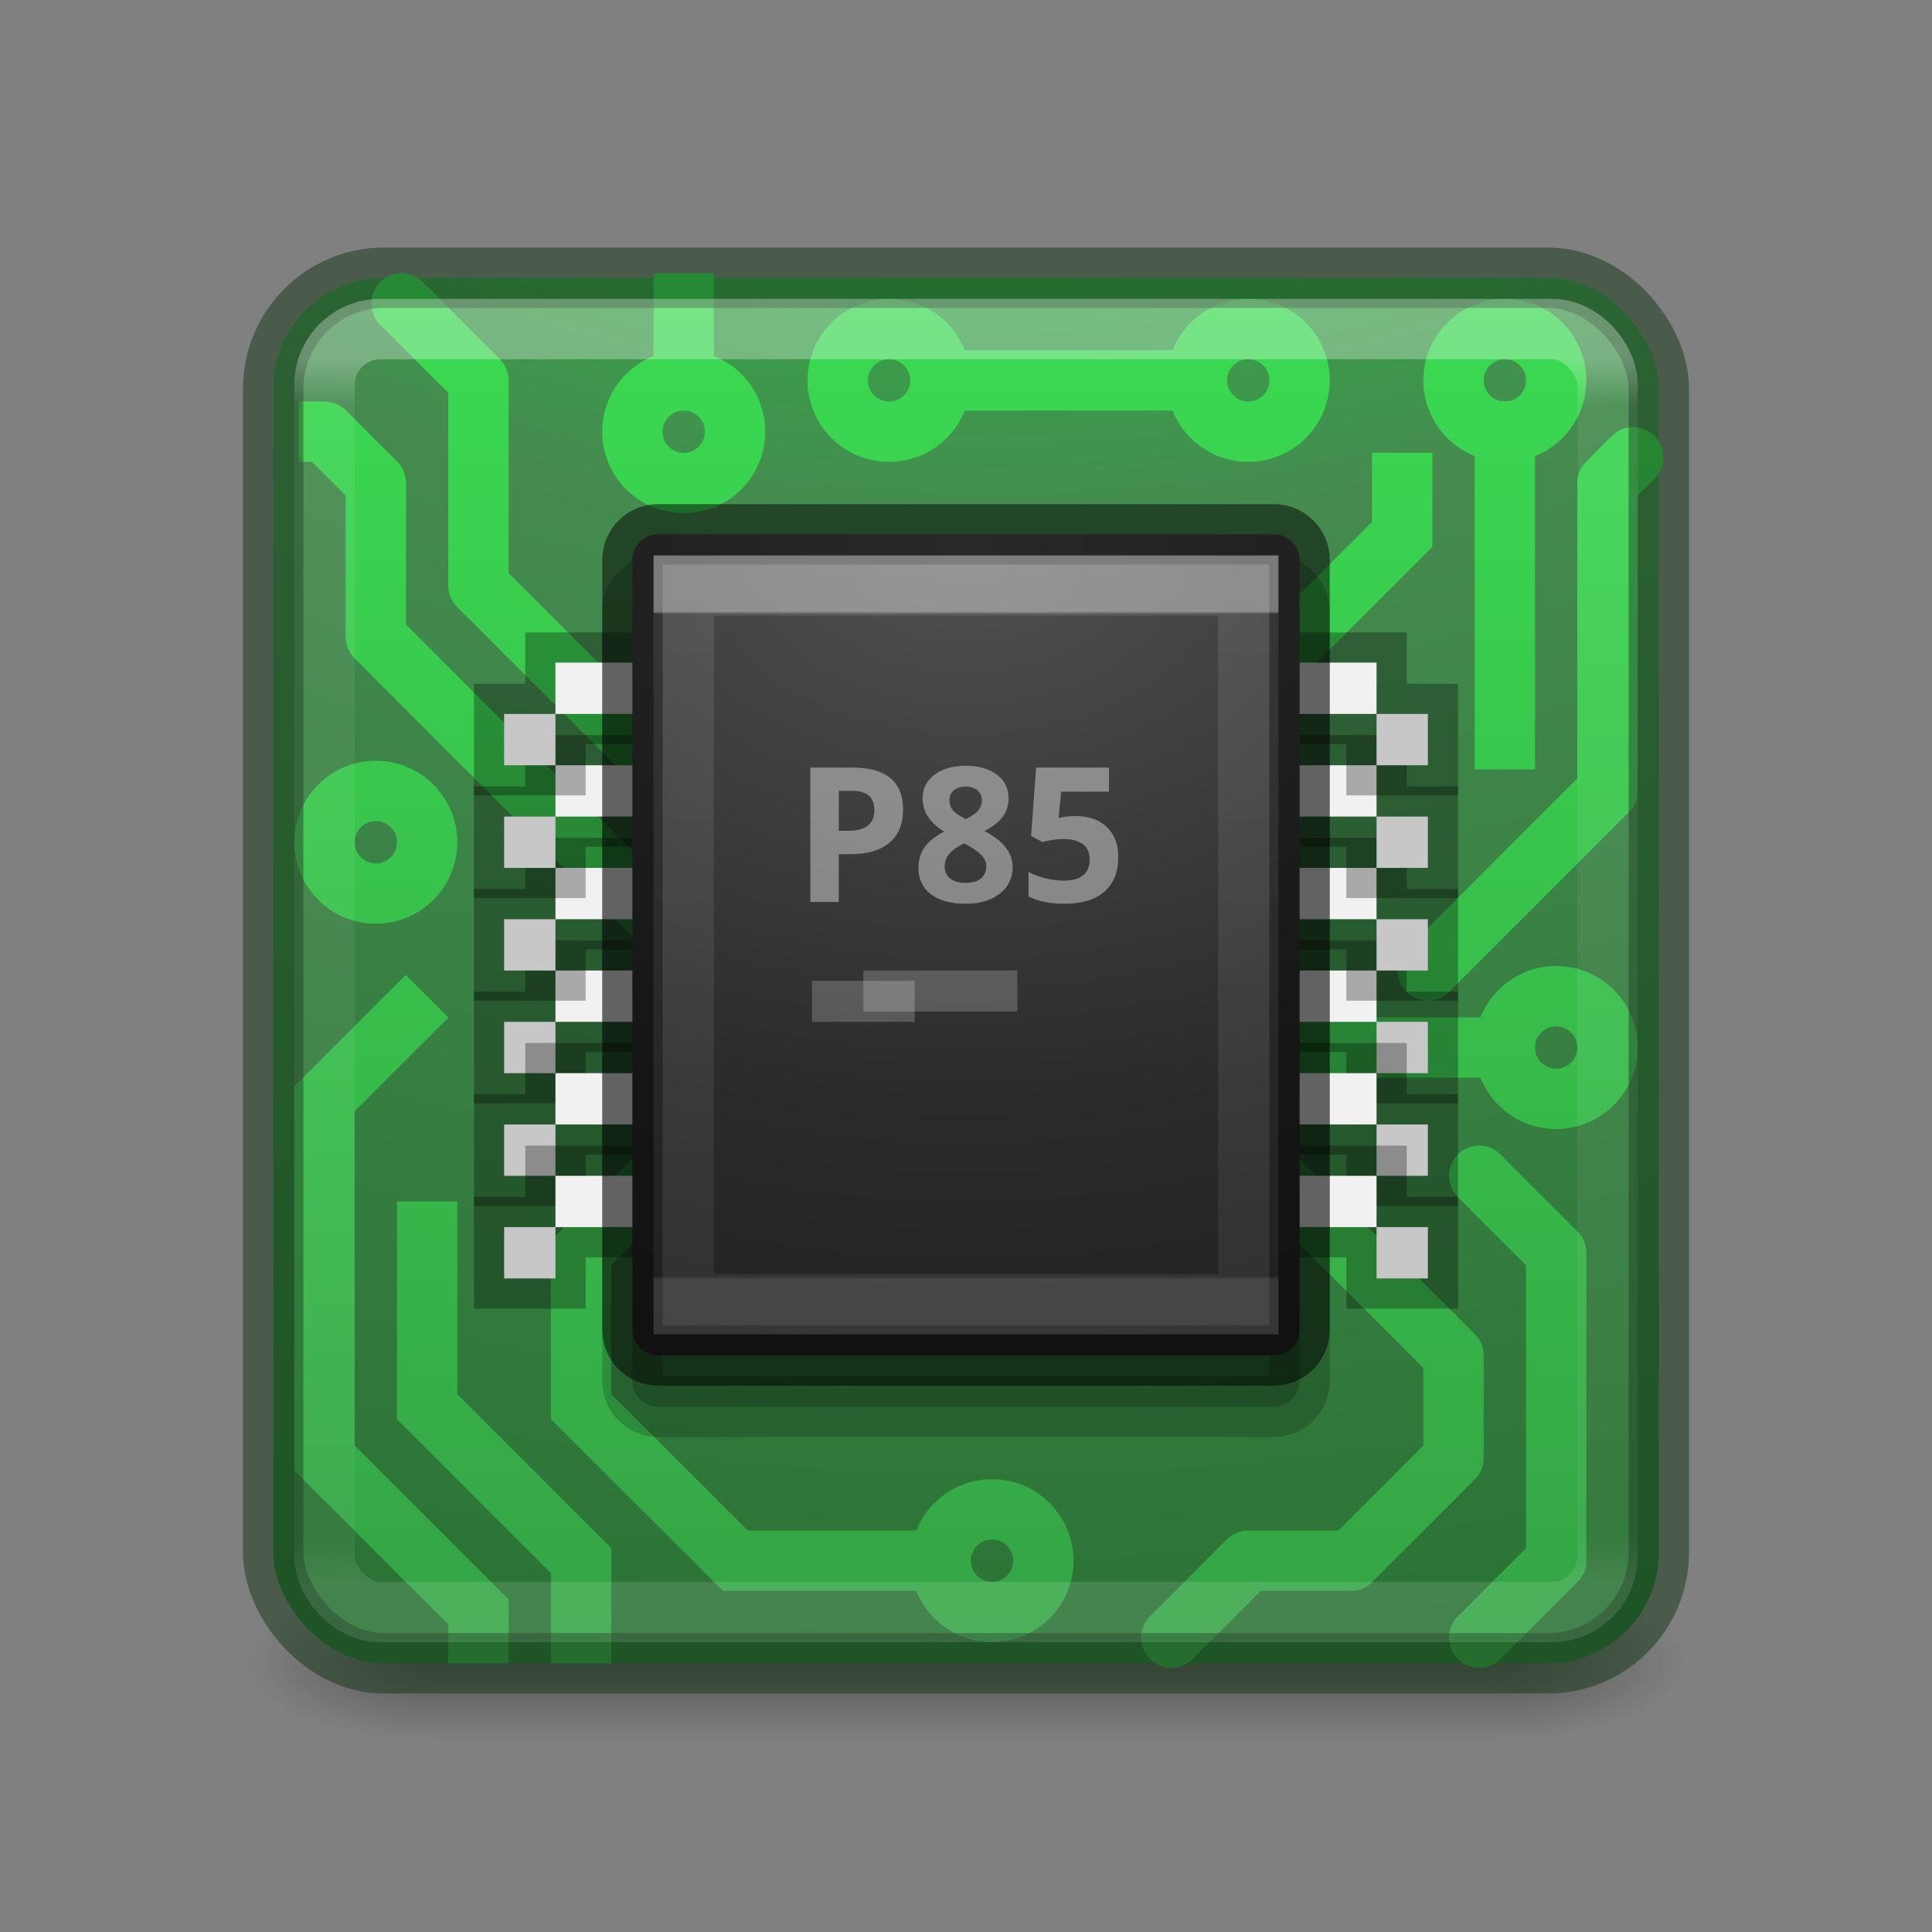 <?xml version="1.0" encoding="UTF-8" standalone="no"?>
<svg
   xmlns:dc="http://purl.org/dc/elements/1.1/"
   xmlns:cc="http://creativecommons.org/ns#"
   xmlns:rdf="http://www.w3.org/1999/02/22-rdf-syntax-ns#"
   xmlns:svg="http://www.w3.org/2000/svg"
   xmlns="http://www.w3.org/2000/svg"
   xmlns:xlink="http://www.w3.org/1999/xlink"
   xmlns:sodipodi="http://sodipodi.sourceforge.net/DTD/sodipodi-0.dtd"
   xmlns:inkscape="http://www.inkscape.org/namespaces/inkscape"
   id="svg4588"
   height="32"
   width="32"
   version="1.1"
   sodipodi:docname="cpu.svg"
   inkscape:version="0.92.4 (5da689c313, 2019-01-14)">
  <rect width="100%" height="100%" fill="#808080" stroke="none"/>
  <sodipodi:namedview
     pagecolor="#ffffff"
     bordercolor="#666666"
     borderopacity="1"
     objecttolerance="10"
     gridtolerance="10"
     guidetolerance="10"
     inkscape:pageopacity="0"
     inkscape:pageshadow="2"
     inkscape:window-width="2880"
     inkscape:window-height="1706"
     id="namedview92"
     showgrid="false"
     inkscape:zoom="7.375"
     inkscape:cx="-1.4237288"
     inkscape:cy="16"
     inkscape:window-x="-11"
     inkscape:window-y="-11"
     inkscape:window-maximized="1"
     inkscape:current-layer="svg4588" />
  <defs
     id="defs4590">
    <linearGradient
       id="linearGradient4394">
      <stop
         id="stop4396"
         offset="0"
         style="stop-color:#35a445;stop-opacity:1" />
      <stop
         id="stop4398"
         offset="1"
         style="stop-color:#3bda52;stop-opacity:1" />
    </linearGradient>
    <linearGradient
       gradientTransform="matrix(0.574,0,0,0.574,2.216,2.291)"
       gradientUnits="userSpaceOnUse"
       xlink:href="#linearGradient3924-0"
       id="linearGradient3483"
       y2="41.679"
       x2="38.546"
       y1="6.374"
       x1="38.546" />
    <linearGradient
       id="linearGradient3924-0">
      <stop
         offset="0"
         style="stop-color:#ffffff;stop-opacity:1"
         id="stop3926-6" />
      <stop
         offset="0.038"
         style="stop-color:#ffffff;stop-opacity:0.235"
         id="stop3928-3" />
      <stop
         offset="0.962"
         style="stop-color:#ffffff;stop-opacity:0.157"
         id="stop3930-2" />
      <stop
         offset="1"
         style="stop-color:#ffffff;stop-opacity:0.392"
         id="stop3932-62" />
    </linearGradient>
    <radialGradient
       gradientTransform="matrix(0,5.589,-6.861,0,84.809,-45.22)"
       gradientUnits="userSpaceOnUse"
       xlink:href="#linearGradient2867-449-88-871-390-598-476-591-434-148-57-177-8-3-3-6-4-8-8-8-5"
       id="radialGradient4388"
       fy="9.957"
       fx="6.2"
       r="12.672"
       cy="9.957"
       cx="6.73" />
    <linearGradient
       id="linearGradient2867-449-88-871-390-598-476-591-434-148-57-177-8-3-3-6-4-8-8-8-5">
      <stop
         offset="0"
         style="stop-color:#00ff27;stop-opacity:1"
         id="stop3750-1-0-7-6-6-1-3-9-3" />
      <stop
         offset="0.262"
         style="stop-color:#458b50;stop-opacity:1"
         id="stop3752-3-7-4-0-32-8-923-0-7" />
      <stop
         offset="0.705"
         style="stop-color:#176121;stop-opacity:1"
         id="stop3754-1-8-5-2-7-6-7-1-9" />
      <stop
         offset="1"
         style="stop-color:#2b5131;stop-opacity:1"
         id="stop3756-1-6-2-6-6-1-96-6-0" />
    </linearGradient>
    <radialGradient
       gradientTransform="matrix(2.004,0,0,1.4,27.988,-17.4)"
       gradientUnits="userSpaceOnUse"
       xlink:href="#linearGradient3688-166-749-6"
       id="radialGradient3493"
       fy="43.5"
       fx="4.993"
       r="2.5"
       cy="43.5"
       cx="4.993" />
    <linearGradient
       id="linearGradient3688-166-749-6">
      <stop
         offset="0"
         style="stop-color:#181818;stop-opacity:1"
         id="stop2883-8" />
      <stop
         offset="1"
         style="stop-color:#181818;stop-opacity:0"
         id="stop2885-3" />
    </linearGradient>
    <radialGradient
       gradientTransform="matrix(2.004,0,0,1.4,-20.012,-104.4)"
       gradientUnits="userSpaceOnUse"
       xlink:href="#linearGradient3688-464-309-7"
       id="radialGradient3495"
       fy="43.5"
       fx="4.993"
       r="2.5"
       cy="43.5"
       cx="4.993" />
    <linearGradient
       id="linearGradient3688-464-309-7">
      <stop
         offset="0"
         style="stop-color:#181818;stop-opacity:1"
         id="stop2889-0" />
      <stop
         offset="1"
         style="stop-color:#181818;stop-opacity:0"
         id="stop2891-66" />
    </linearGradient>
    <linearGradient
       gradientUnits="userSpaceOnUse"
       xlink:href="#linearGradient3702-501-757-3"
       id="linearGradient3497"
       y2="39.999"
       x2="25.058"
       y1="47.028"
       x1="25.058" />
    <linearGradient
       id="linearGradient3702-501-757-3">
      <stop
         offset="0"
         style="stop-color:#181818;stop-opacity:0"
         id="stop2895-3" />
      <stop
         offset="0.5"
         style="stop-color:#181818;stop-opacity:1"
         id="stop2897-28" />
      <stop
         offset="1"
         style="stop-color:#181818;stop-opacity:0"
         id="stop2899-8" />
    </linearGradient>
    <radialGradient
       gradientTransform="matrix(6.4301232e-8,1.75,-2.508,0,37.194,-4.048)"
       gradientUnits="userSpaceOnUse"
       xlink:href="#linearGradient2867-449-88-871-390-598-476-591-434-148-57-177-8-3-3-6-4-8-8-8-5-9-4-5"
       id="radialGradient4900"
       fy="8.45"
       fx="7.496"
       r="20"
       cy="8.45"
       cx="7.496" />
    <linearGradient
       id="linearGradient2867-449-88-871-390-598-476-591-434-148-57-177-8-3-3-6-4-8-8-8-5-9-4-5">
      <stop
         offset="0"
         style="stop-color:#505050;stop-opacity:1"
         id="stop3750-1-0-7-6-6-1-3-9-3-3-3-6" />
      <stop
         offset="0.262"
         style="stop-color:#2b2b2b;stop-opacity:1"
         id="stop3752-3-7-4-0-32-8-923-0-7-1-1-4" />
      <stop
         offset="0.705"
         style="stop-color:#0a0a0a;stop-opacity:1"
         id="stop3754-1-8-5-2-7-6-7-1-9-8-6-2" />
      <stop
         offset="1"
         style="stop-color:#000000;stop-opacity:1"
         id="stop3756-1-6-2-6-6-1-96-6-0-0-6-2" />
    </linearGradient>
    <linearGradient
       gradientTransform="matrix(0.253,0,0,0.345,9.935,7.805)"
       gradientUnits="userSpaceOnUse"
       xlink:href="#linearGradient3967"
       id="linearGradient4898"
       y2="38.8"
       x2="24"
       y1="6.733"
       x1="24" />
    <linearGradient
       id="linearGradient3967">
      <stop
         offset="0"
         style="stop-color:#ffffff;stop-opacity:1"
         id="stop3969" />
      <stop
         offset="0.004"
         style="stop-color:#ffffff;stop-opacity:0.235"
         id="stop3971" />
      <stop
         offset="0.995"
         style="stop-color:#ffffff;stop-opacity:0.157"
         id="stop3973" />
      <stop
         offset="1"
         style="stop-color:#ffffff;stop-opacity:0.392"
         id="stop3975" />
    </linearGradient>
    <linearGradient
       gradientUnits="userSpaceOnUse"
       y2="3"
       x2="55"
       y1="29"
       x1="55"
       id="linearGradient4400"
       xlink:href="#linearGradient4394" />
    <linearGradient
       inkscape:collect="always"
       xlink:href="#linearGradient4394"
       id="linearGradient899"
       gradientUnits="userSpaceOnUse"
       x1="55"
       y1="29"
       x2="55"
       y2="3" />
    <linearGradient
       inkscape:collect="always"
       xlink:href="#linearGradient4394"
       id="linearGradient901"
       gradientUnits="userSpaceOnUse"
       x1="55"
       y1="29"
       x2="55"
       y2="3" />
    <linearGradient
       inkscape:collect="always"
       xlink:href="#linearGradient4394"
       id="linearGradient903"
       gradientUnits="userSpaceOnUse"
       x1="55"
       y1="29"
       x2="55"
       y2="3" />
    <linearGradient
       inkscape:collect="always"
       xlink:href="#linearGradient4394"
       id="linearGradient905"
       gradientUnits="userSpaceOnUse"
       x1="55"
       y1="29"
       x2="55"
       y2="3" />
    <linearGradient
       inkscape:collect="always"
       xlink:href="#linearGradient4394"
       id="linearGradient907"
       gradientUnits="userSpaceOnUse"
       x1="55"
       y1="29"
       x2="55"
       y2="3" />
    <linearGradient
       inkscape:collect="always"
       xlink:href="#linearGradient4394"
       id="linearGradient909"
       gradientUnits="userSpaceOnUse"
       x1="55"
       y1="29"
       x2="55"
       y2="3" />
    <linearGradient
       inkscape:collect="always"
       xlink:href="#linearGradient4394"
       id="linearGradient911"
       gradientUnits="userSpaceOnUse"
       x1="55"
       y1="29"
       x2="55"
       y2="3" />
    <linearGradient
       inkscape:collect="always"
       xlink:href="#linearGradient4394"
       id="linearGradient913"
       gradientUnits="userSpaceOnUse"
       x1="55"
       y1="29"
       x2="55"
       y2="3" />
    <linearGradient
       inkscape:collect="always"
       xlink:href="#linearGradient4394"
       id="linearGradient915"
       gradientUnits="userSpaceOnUse"
       x1="55"
       y1="29"
       x2="55"
       y2="3" />
    <linearGradient
       inkscape:collect="always"
       xlink:href="#linearGradient4394"
       id="linearGradient917"
       gradientUnits="userSpaceOnUse"
       x1="55"
       y1="29"
       x2="55"
       y2="3" />
    <linearGradient
       inkscape:collect="always"
       xlink:href="#linearGradient4394"
       id="linearGradient919"
       gradientUnits="userSpaceOnUse"
       x1="55"
       y1="29"
       x2="55"
       y2="3" />
    <linearGradient
       inkscape:collect="always"
       xlink:href="#linearGradient4394"
       id="linearGradient921"
       gradientUnits="userSpaceOnUse"
       x1="55"
       y1="29"
       x2="55"
       y2="3" />
    <linearGradient
       inkscape:collect="always"
       xlink:href="#linearGradient4394"
       id="linearGradient923"
       gradientUnits="userSpaceOnUse"
       x1="55"
       y1="29"
       x2="55"
       y2="3" />
    <linearGradient
       inkscape:collect="always"
       xlink:href="#linearGradient4394"
       id="linearGradient925"
       gradientUnits="userSpaceOnUse"
       x1="55"
       y1="29"
       x2="55"
       y2="3" />
    <linearGradient
       inkscape:collect="always"
       xlink:href="#linearGradient4394"
       id="linearGradient927"
       gradientUnits="userSpaceOnUse"
       x1="55"
       y1="29"
       x2="55"
       y2="3" />
    <linearGradient
       inkscape:collect="always"
       xlink:href="#linearGradient4394"
       id="linearGradient929"
       gradientUnits="userSpaceOnUse"
       x1="55"
       y1="29"
       x2="55"
       y2="3" />
    <linearGradient
       inkscape:collect="always"
       xlink:href="#linearGradient4394"
       id="linearGradient931"
       gradientUnits="userSpaceOnUse"
       x1="55"
       y1="29"
       x2="55"
       y2="3" />
    <linearGradient
       inkscape:collect="always"
       xlink:href="#linearGradient4394"
       id="linearGradient933"
       gradientUnits="userSpaceOnUse"
       x1="55"
       y1="29"
       x2="55"
       y2="3" />
    <linearGradient
       inkscape:collect="always"
       xlink:href="#linearGradient4394"
       id="linearGradient935"
       gradientUnits="userSpaceOnUse"
       x1="55"
       y1="29"
       x2="55"
       y2="3" />
    <linearGradient
       inkscape:collect="always"
       xlink:href="#linearGradient4394"
       id="linearGradient937"
       gradientUnits="userSpaceOnUse"
       x1="55"
       y1="29"
       x2="55"
       y2="3" />
  </defs>
  <g
     transform="matrix(0.595,0,0,0.283,1.72,15.508)"
     id="g2036-2"
     style="display:inline;stroke-width:2.436;stroke-miterlimit:4;stroke-dasharray:none">
    <g
       transform="matrix(1.053,0,0,1.286,-1.263,-13.429)"
       id="g3712-3"
       style="opacity:0.4;stroke-width:2.094;stroke-miterlimit:4;stroke-dasharray:none">
      <rect
         width="5"
         height="7"
         x="38"
         y="40"
         id="rect2801-0"
         style="fill:url(#radialGradient3493);fill-opacity:1;stroke:none;stroke-width:2.094;stroke-miterlimit:4;stroke-dasharray:none" />
      <rect
         width="5"
         height="7"
         x="-10"
         y="-47"
         transform="scale(-1)"
         id="rect3696-2"
         style="fill:url(#radialGradient3495);fill-opacity:1;stroke:none;stroke-width:2.094;stroke-miterlimit:4;stroke-dasharray:none" />
      <rect
         width="28"
         height="7"
         x="10"
         y="40"
         id="rect3700-1"
         style="fill:url(#linearGradient3497);fill-opacity:1;stroke:none;stroke-width:2.094;stroke-miterlimit:4;stroke-dasharray:none" />
    </g>
  </g>
  <rect
     width="22.95"
     height="22.95"
     rx="1.836"
     ry="1.836"
     x="4.525"
     y="4.6"
     id="rect5505"
     style="color:#000000;display:inline;overflow:visible;visibility:visible;fill:url(#radialGradient4388);fill-opacity:1;fill-rule:nonzero;stroke:none;stroke-width:1;marker:none;enable-background:accumulate;stroke-miterlimit:4;stroke-dasharray:none" />
  <g
     style="stroke:url(#linearGradient4400);stroke-opacity:1;stroke-width:1.176;stroke-miterlimit:4;stroke-dasharray:none"
     transform="matrix(0.85,0,0,0.85,-29.05,2.475)"
     id="g4347">
    <circle
       style="opacity:1;fill:none;fill-opacity:1;stroke:url(#linearGradient899);stroke-width:1.176;stroke-linecap:square;stroke-linejoin:miter;stroke-miterlimit:4;stroke-dasharray:none;stroke-opacity:1"
       id="path4238"
       cx="51.5"
       cy="4.5"
       r="1" />
    <path
       style="fill:none;fill-rule:evenodd;stroke:url(#linearGradient901);stroke-width:1.176;stroke-linecap:square;stroke-linejoin:miter;stroke-opacity:1;stroke-miterlimit:4;stroke-dasharray:none"
       d="M 52.507,4.5 H 57.5"
       id="path4305"
       inkscape:connector-curvature="0" />
    <circle
       r="1"
       cy="4.5"
       cx="58.5"
       id="circle4307"
       style="opacity:1;fill:none;fill-opacity:1;stroke:url(#linearGradient903);stroke-width:1.176;stroke-linecap:square;stroke-linejoin:miter;stroke-miterlimit:4;stroke-dasharray:none;stroke-opacity:1" />
    <circle
       style="opacity:1;fill:none;fill-opacity:1;stroke:url(#linearGradient905);stroke-width:1.176;stroke-linecap:square;stroke-linejoin:miter;stroke-miterlimit:4;stroke-dasharray:none;stroke-opacity:1"
       id="circle4309"
       cx="63.5"
       cy="4.5"
       r="1" />
    <circle
       r="1"
       cy="17.5"
       cx="64.5"
       id="circle4311"
       style="opacity:1;fill:none;fill-opacity:1;stroke:url(#linearGradient907);stroke-width:1.176;stroke-linecap:square;stroke-linejoin:miter;stroke-miterlimit:4;stroke-dasharray:none;stroke-opacity:1" />
    <circle
       style="opacity:1;fill:none;fill-opacity:1;stroke:url(#linearGradient909);stroke-width:1.176;stroke-linecap:square;stroke-linejoin:miter;stroke-miterlimit:4;stroke-dasharray:none;stroke-opacity:1"
       id="circle4313"
       cx="41.5"
       cy="13.5"
       r="1" />
    <circle
       r="1"
       cy="5.5"
       cx="47.5"
       id="circle4315"
       style="opacity:1;fill:none;fill-opacity:1;stroke:url(#linearGradient911);stroke-width:1.176;stroke-linecap:square;stroke-linejoin:miter;stroke-miterlimit:4;stroke-dasharray:none;stroke-opacity:1" />
    <path
       id="path4317"
       d="M 47.5,3 V 4.5"
       style="fill:none;fill-rule:evenodd;stroke:url(#linearGradient913);stroke-width:1.176;stroke-linecap:square;stroke-linejoin:miter;stroke-opacity:1;stroke-miterlimit:4;stroke-dasharray:none"
       inkscape:connector-curvature="0" />
    <path
       style="fill:none;fill-rule:evenodd;stroke:url(#linearGradient915);stroke-width:1.176;stroke-linecap:square;stroke-linejoin:miter;stroke-opacity:1;stroke-miterlimit:4;stroke-dasharray:none"
       d="M 63.5,5.493 V 11.493"
       id="path4319"
       inkscape:connector-curvature="0" />
    <path
       id="path4321"
       d="m 62,16 3.5,-3.5 v -6 L 66,6"
       style="fill:none;fill-rule:evenodd;stroke:url(#linearGradient917);stroke-width:1.176;stroke-linecap:round;stroke-linejoin:round;stroke-opacity:1;stroke-miterlimit:4;stroke-dasharray:none"
       inkscape:connector-curvature="0" />
    <path
       style="fill:none;fill-rule:evenodd;stroke:url(#linearGradient919);stroke-width:1.176;stroke-linecap:round;stroke-linejoin:round;stroke-opacity:1;stroke-miterlimit:4;stroke-dasharray:none"
       d="m 63,29 1.5,-1.5 v -6 L 63,20"
       id="path4323"
       inkscape:connector-curvature="0" />
    <path
       id="path4325"
       d="m 63.5,17.5 h -6"
       style="fill:none;fill-rule:evenodd;stroke:url(#linearGradient921);stroke-width:1.176;stroke-linecap:square;stroke-linejoin:miter;stroke-opacity:1;stroke-miterlimit:4;stroke-dasharray:none"
       inkscape:connector-curvature="0" />
    <path
       style="fill:none;fill-rule:evenodd;stroke:url(#linearGradient923);stroke-width:1.176;stroke-linecap:round;stroke-linejoin:round;stroke-opacity:1;stroke-miterlimit:4;stroke-dasharray:none"
       d="M 47,12 43.5,8.5 v -4 L 42,3"
       id="path4327"
       inkscape:connector-curvature="0" />
    <path
       id="path4329"
       d="M 47,15 41.5,9.5 v -3 l -1,-1 H 40"
       style="fill:none;fill-rule:evenodd;stroke:url(#linearGradient925);stroke-width:1.176;stroke-linecap:butt;stroke-linejoin:round;stroke-opacity:1;stroke-miterlimit:4;stroke-dasharray:none"
       inkscape:connector-curvature="0" />
    <path
       id="path4331"
       d="m 59,20 3.5,3.5 v 2 l -2,2 h -2 L 57,29"
       style="fill:none;fill-rule:evenodd;stroke:url(#linearGradient927);stroke-width:1.176;stroke-linecap:round;stroke-linejoin:round;stroke-opacity:1;stroke-miterlimit:4;stroke-dasharray:none"
       inkscape:connector-curvature="0" />
    <circle
       r="1"
       cy="27.5"
       cx="-53.507"
       id="circle4333"
       style="opacity:1;fill:none;fill-opacity:1;stroke:url(#linearGradient929);stroke-width:1.176;stroke-linecap:square;stroke-linejoin:miter;stroke-miterlimit:4;stroke-dasharray:none;stroke-opacity:1"
       transform="scale(-1,1)" />
    <path
       id="path4335"
       d="M 52.5,27.5 H 48.507 L 45.5,24.5 v -3 l 2,-2"
       style="fill:none;fill-rule:evenodd;stroke:url(#linearGradient931);stroke-width:1.176;stroke-linecap:square;stroke-linejoin:miter;stroke-opacity:1;stroke-miterlimit:4;stroke-dasharray:none"
       inkscape:connector-curvature="0" />
    <path
       style="fill:none;fill-rule:evenodd;stroke:url(#linearGradient933);stroke-width:1.176;stroke-linecap:butt;stroke-linejoin:miter;stroke-opacity:1;stroke-miterlimit:4;stroke-dasharray:none"
       d="m 45.5,29.5 v -2 l -3,-3 v -4 0"
       id="path4339"
       inkscape:connector-curvature="0" />
    <path
       style="fill:none;fill-rule:evenodd;stroke:url(#linearGradient935);stroke-width:1.176;stroke-linecap:butt;stroke-linejoin:miter;stroke-opacity:1;stroke-miterlimit:4;stroke-dasharray:none"
       d="m 42.5,16.5 -2,2 v 7 l 3,3 v 1 0"
       id="path4341"
       inkscape:connector-curvature="0" />
    <path
       style="fill:none;fill-rule:evenodd;stroke:url(#linearGradient937);stroke-width:1.176;stroke-linecap:square;stroke-linejoin:miter;stroke-opacity:1;stroke-miterlimit:4;stroke-dasharray:none"
       d="m 61.5,6.5 v 1 l -3,3"
       id="path4345"
       inkscape:connector-curvature="0" />
  </g>
  <rect
     width="22.95"
     height="22.95"
     rx="1.836"
     ry="1.836"
     x="4.525"
     y="4.6"
     id="rect5505-6"
     style="color:#000000;display:inline;overflow:visible;visibility:visible;opacity:0.5;fill:none;stroke:#153719;stroke-width:1;stroke-linecap:round;stroke-linejoin:round;stroke-miterlimit:4;stroke-dasharray:none;stroke-dashoffset:0;stroke-opacity:1;marker:none;enable-background:accumulate" />
  <rect
     width="21.25"
     height="21.25"
     rx="0.924"
     ry="0.924"
     x="5.375"
     y="5.45"
     id="rect6741-7-4"
     style="opacity:0.3;fill:none;stroke:url(#linearGradient3483);stroke-width:1;stroke-linecap:round;stroke-linejoin:round;stroke-miterlimit:4;stroke-dasharray:none;stroke-dashoffset:0;stroke-opacity:1" />
  <use
     height="100%"
     width="100%"
     transform="translate(0,5.1)"
     id="use4286"
     xlink:href="#g4274"
     y="0"
     x="0"
     style="stroke-width:1;stroke-miterlimit:4;stroke-dasharray:none" />
  <use
     x="0"
     y="0"
     xlink:href="#g4274"
     id="use4288"
     transform="translate(0,6.8)"
     width="100%"
     height="100%"
     style="stroke-width:1;stroke-miterlimit:4;stroke-dasharray:none" />
  <use
     x="0"
     y="0"
     xlink:href="#g4274"
     id="use4284"
     transform="translate(0,3.4)"
     width="100%"
     height="100%"
     style="stroke-width:1;stroke-miterlimit:4;stroke-dasharray:none" />
  <use
     height="100%"
     width="100%"
     transform="translate(0,8.5)"
     id="use4290"
     xlink:href="#g4274"
     y="0"
     x="0"
     style="stroke-width:1;stroke-miterlimit:4;stroke-dasharray:none" />
  <use
     height="100%"
     width="100%"
     transform="translate(0,1.7)"
     id="use4282"
     xlink:href="#g4274"
     y="0"
     x="0"
     style="stroke-width:1;stroke-miterlimit:4;stroke-dasharray:none" />
  <g
     id="g4274"
     transform="matrix(0.85,0,0,0.85,2.4,2.475)"
     style="stroke-width:1.176;stroke-miterlimit:4;stroke-dasharray:none">
    <path
       style="opacity:0.3;fill:none;fill-opacity:1;stroke:#000000;stroke-width:1.176;stroke-linejoin:miter;stroke-miterlimit:4;stroke-dasharray:none;stroke-opacity:1"
       d="m 8,10 v 1 h 16 v -1 z m 16,1 v 1 h 1 V 11 Z M 8,11 H 7 v 1 h 1 z"
       id="rect4267"
       inkscape:connector-curvature="0" />
    <rect
       y="10"
       x="8"
       height="1"
       width="16"
       id="rect4226"
       style="opacity:1;fill:#f1f1f1;fill-opacity:1;stroke:none;stroke-width:1.176;stroke-linejoin:miter;stroke-miterlimit:4;stroke-dasharray:none;stroke-opacity:1" />
    <rect
       style="opacity:1;fill:#c7c7c7;fill-opacity:1;stroke:none;stroke-width:1.176;stroke-linejoin:miter;stroke-miterlimit:4;stroke-dasharray:none;stroke-opacity:1"
       id="rect4227"
       width="1"
       height="1"
       x="7"
       y="11" />
    <rect
       y="11"
       x="24"
       height="1"
       width="1"
       id="rect4229"
       style="opacity:1;fill:#c7c7c7;fill-opacity:1;stroke:none;stroke-width:1.176;stroke-linejoin:miter;stroke-miterlimit:4;stroke-dasharray:none;stroke-opacity:1" />
  </g>
  <path
     style="color:#000000;display:inline;overflow:visible;visibility:visible;opacity:0.05;fill:#000000;fill-opacity:1;fill-rule:nonzero;stroke:#000000;stroke-width:1;stroke-linecap:round;stroke-linejoin:round;stroke-miterlimit:4;stroke-dasharray:none;stroke-dashoffset:0;stroke-opacity:1;marker:none;enable-background:accumulate"
     d="m 10.9,9.7 h 10.2 c 0.235,0 0.425,0.19 0.425,0.425 v 12.75 c 0,0.235 -0.19,0.425 -0.425,0.425 H 10.9 c -0.235,0 -0.425,-0.19 -0.425,-0.425 V 10.125 C 10.475,9.89 10.665,9.7 10.9,9.7 Z"
     id="rect4450"
     inkscape:connector-curvature="0" />
  <path
     style="color:#000000;display:inline;overflow:visible;visibility:visible;opacity:0.15;fill:#000000;fill-opacity:1;fill-rule:nonzero;stroke:#000000;stroke-width:1;stroke-linecap:round;stroke-linejoin:round;stroke-miterlimit:4;stroke-dasharray:none;stroke-dashoffset:0;stroke-opacity:1;marker:none;enable-background:accumulate"
     d="m 10.9,9.7 h 10.2 c 0.235,0 0.425,0.19 0.425,0.425 v 12.75 c 0,0.235 -0.19,0.425 -0.425,0.425 H 10.9 c -0.235,0 -0.425,-0.19 -0.425,-0.425 V 10.125 C 10.475,9.89 10.665,9.7 10.9,9.7 Z"
     id="rect4448"
     inkscape:connector-curvature="0" />
  <path
     style="color:#000000;display:inline;overflow:visible;visibility:visible;fill:url(#radialGradient4900);fill-opacity:1;fill-rule:nonzero;stroke:#000000;stroke-width:1;stroke-linecap:round;stroke-linejoin:round;stroke-miterlimit:4;stroke-dasharray:none;stroke-dashoffset:0;stroke-opacity:0.498;marker:none;enable-background:accumulate"
     d="m 10.9,8.85 h 10.2 c 0.235,0 0.425,0.19 0.425,0.425 v 12.75 c 0,0.235 -0.19,0.425 -0.425,0.425 H 10.9 c -0.235,0 -0.425,-0.19 -0.425,-0.425 V 9.275 c 0,-0.235 0.19,-0.425 0.425,-0.425 z"
     id="rect5505-21"
     inkscape:connector-curvature="0" />
  <path
     style="opacity:0.4;fill:none;stroke:url(#linearGradient4898);stroke-width:1;stroke-linecap:round;stroke-linejoin:miter;stroke-miterlimit:4;stroke-dasharray:none;stroke-dashoffset:0;stroke-opacity:1"
     d="m 11.325,9.7 h 9.35 v 11.9 h -9.35 z"
     id="rect6741-1-6-5"
     inkscape:connector-curvature="0" />
  <path
     style="font-style:normal;font-variant:normal;font-weight:bold;font-stretch:normal;font-size:5px;line-height:125%;font-family:'Open Sans';-inkscape-font-specification:'Open Sans Bold';letter-spacing:0px;word-spacing:0px;opacity:0.4;fill:#ffffff;fill-opacity:1;stroke:none;stroke-width:1;stroke-linecap:butt;stroke-linejoin:miter;stroke-opacity:1;stroke-miterlimit:4;stroke-dasharray:none"
     d="m 15.995,12.684 c -0.212,0 -0.383,0.049 -0.515,0.147 -0.132,0.098 -0.199,0.227 -0.199,0.386 0,0.109 0.028,0.21 0.084,0.301 0.056,0.091 0.147,0.177 0.274,0.257 -0.149,0.075 -0.258,0.162 -0.327,0.261 -0.067,0.098 -0.1,0.211 -0.1,0.337 0,0.19 0.069,0.336 0.208,0.44 0.139,0.104 0.33,0.156 0.574,0.156 0.234,0 0.422,-0.055 0.565,-0.166 0.143,-0.112 0.214,-0.26 0.214,-0.442 0,-0.116 -0.037,-0.222 -0.11,-0.318 -0.072,-0.097 -0.19,-0.191 -0.357,-0.28 0.14,-0.07 0.242,-0.149 0.305,-0.238 0.063,-0.089 0.094,-0.191 0.094,-0.305 0,-0.164 -0.065,-0.295 -0.196,-0.391 -0.13,-0.097 -0.302,-0.146 -0.515,-0.146 z m -2.573,0.029 v 2.226 H 13.893 v -0.792 h 0.202 c 0.276,0 0.489,-0.063 0.638,-0.19 0.15,-0.127 0.225,-0.31 0.225,-0.549 0,-0.23 -0.07,-0.404 -0.211,-0.52 -0.14,-0.117 -0.346,-0.174 -0.616,-0.174 z m 3.74,0 -0.084,1.134 0.188,0.1 c 0.041,-0.012 0.093,-0.023 0.158,-0.033 0.065,-0.011 0.124,-0.017 0.178,-0.017 0.297,0 0.446,0.112 0.446,0.336 0,0.236 -0.144,0.353 -0.431,0.353 -0.095,0 -0.196,-0.013 -0.302,-0.039 -0.107,-0.027 -0.2,-0.062 -0.28,-0.105 v 0.406 c 0.152,0.08 0.352,0.121 0.599,0.121 0.285,0 0.505,-0.067 0.658,-0.201 0.153,-0.134 0.23,-0.325 0.23,-0.574 0,-0.21 -0.063,-0.376 -0.191,-0.497 -0.127,-0.121 -0.299,-0.18 -0.514,-0.18 -0.091,0 -0.167,0.006 -0.229,0.021 l -0.054,0.011 0.041,-0.437 h 0.794 v -0.398 z m -1.17,0.314 c 0.079,0 0.144,0.02 0.195,0.061 0.051,0.041 0.076,0.096 0.076,0.166 0,0.064 -0.02,0.121 -0.06,0.169 -0.04,0.049 -0.109,0.097 -0.208,0.144 -0.103,-0.051 -0.174,-0.1 -0.213,-0.147 -0.039,-0.049 -0.057,-0.105 -0.057,-0.166 0,-0.069 0.024,-0.123 0.073,-0.163 0.05,-0.042 0.115,-0.063 0.195,-0.063 z m -2.099,0.072 h 0.214 c 0.129,0 0.224,0.026 0.284,0.079 0.061,0.053 0.091,0.134 0.091,0.245 0,0.11 -0.036,0.194 -0.108,0.252 -0.072,0.057 -0.18,0.085 -0.325,0.085 h -0.156 z m 2.078,0.87 c 0.129,0.067 0.222,0.13 0.279,0.19 0.058,0.059 0.086,0.122 0.086,0.19 0,0.082 -0.029,0.149 -0.086,0.2 -0.058,0.05 -0.145,0.074 -0.262,0.074 -0.106,0 -0.189,-0.024 -0.25,-0.073 -0.061,-0.049 -0.091,-0.116 -0.091,-0.203 0,-0.152 0.108,-0.278 0.324,-0.378 z"
     id="text4325"
     inkscape:connector-curvature="0" />
  <rect
     y="16.245"
     x="13.45"
     height="0.68"
     width="1.7"
     id="rect4452"
     style="opacity:0.2;fill:#ffffff;fill-opacity:1;stroke:none;stroke-width:1;stroke-linecap:round;stroke-linejoin:round;stroke-miterlimit:4;stroke-dasharray:none;stroke-opacity:1" />
  <rect
     style="opacity:0.2;fill:#ffffff;fill-opacity:1;stroke:none;stroke-width:1;stroke-linecap:round;stroke-linejoin:round;stroke-miterlimit:4;stroke-dasharray:none;stroke-opacity:1"
     id="rect4454"
     width="2.55"
     height="0.68"
     x="14.3"
     y="16.075" />
</svg>

